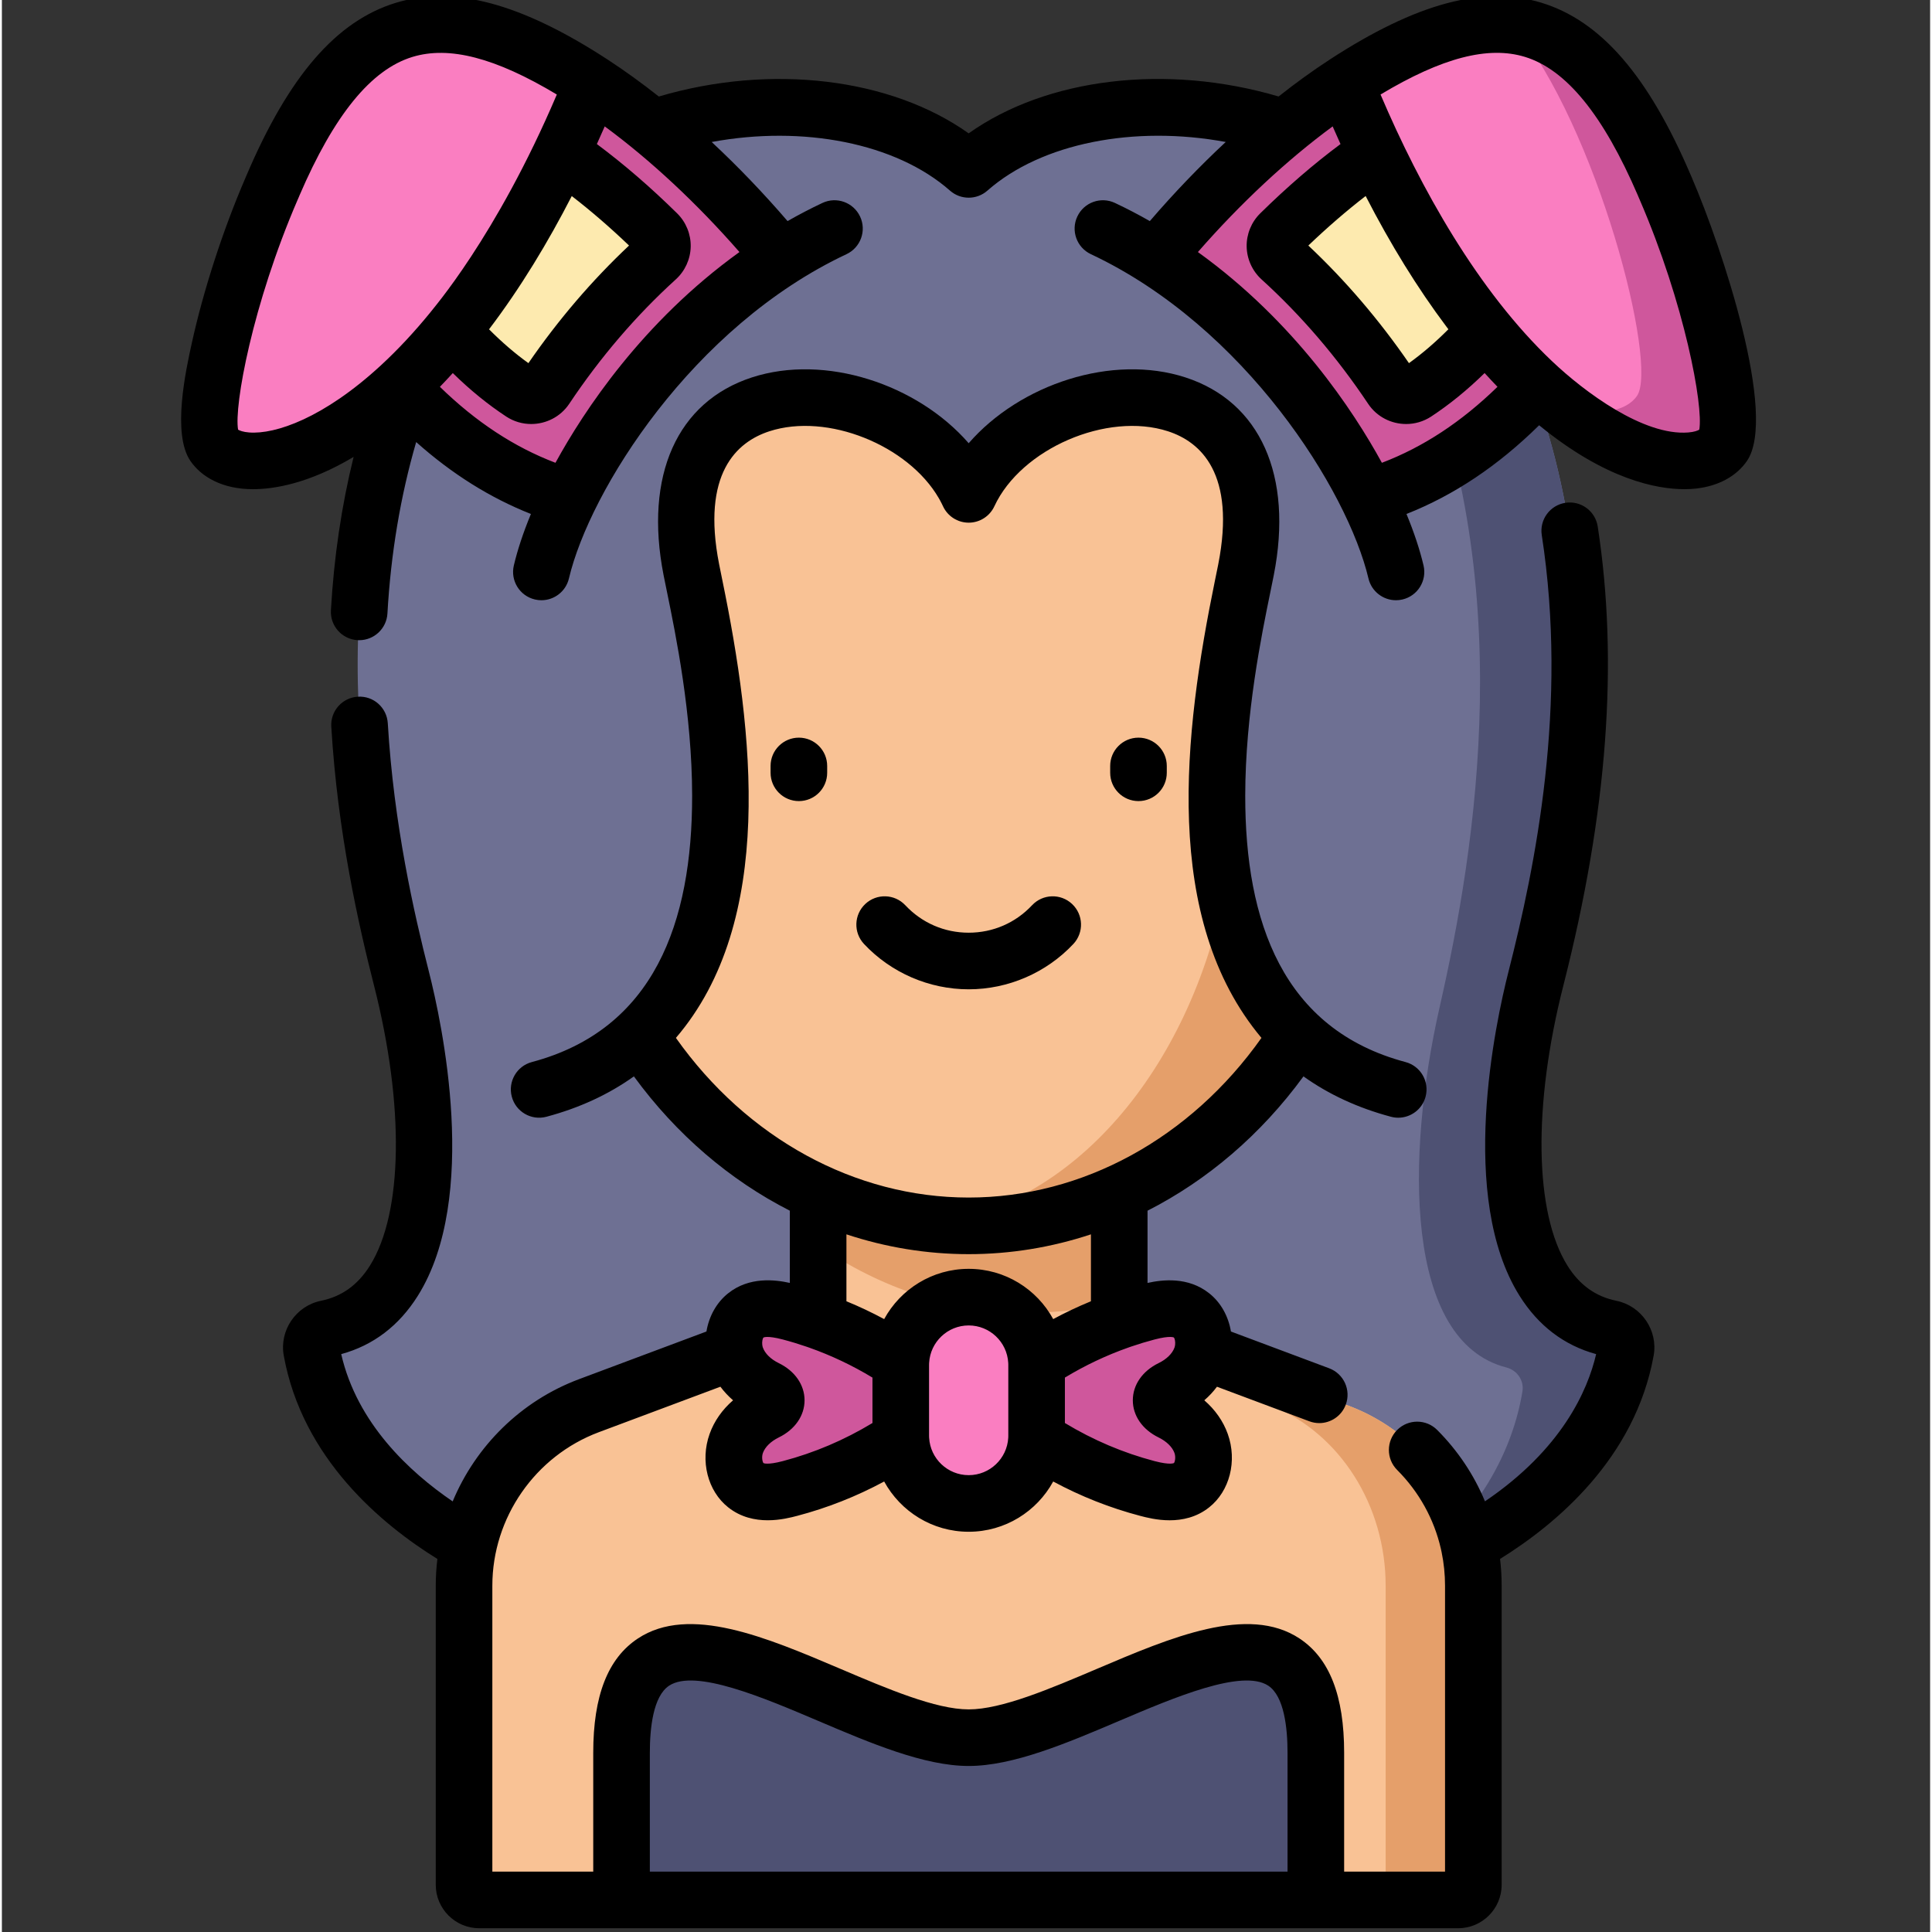 <svg height="511pt" viewBox="-47 1 511 511.999" width="511pt" xmlns="http://www.w3.org/2000/svg"><rect x="-47" y="1" width="511" height="511.999" fill="#333333" stroke="none"/><path d="m209.211 435.859c-134.031 0-168.684-46.742-174.137-76.941-.488-2.695 1.277-5.293 3.961-5.844 30.016-6.125 29.727-53.965 19.852-92.734-10.359-40.676-23.164-109.996 8.168-173.996 31.332-64 110.324-68.496 142.156-40.449 31.832-28.047 110.824-23.551 142.156 40.449 31.332 64 18.527 133.32 8.168 173.996-9.871 38.77-10.164 86.609 19.852 92.734 2.684.551 4.449 3.148 3.965 5.844-5.453 30.199-40.109 76.941-174.141 76.941zm0 0" fill="#6e7093"/><path d="m359.539 260.34c10.355-40.676 23.16-109.996-8.172-173.996-21.457-43.824-65.258-59.746-100.961-56.422 28.844 2.867 59.625 20.559 76.105 58.262 28.875 66.066 17.074 137.633 7.527 179.625-9.027 39.715-9.363 88.648 17.66 95.582 2.848.73 4.738 3.438 4.262 6.34-2.445 14.918-11.066 33.707-32.887 49.25 42.34-16.359 56.898-41.367 60.277-60.051.488-2.703-1.273-5.305-3.965-5.855-30.016-6.125-29.723-53.965-19.848-92.734zm0 0" fill="#4e5173"/><path d="m309.863 373.523-60.75-22.73v-58.23h-79.805v58.23l-60.75 22.73c-19.895 7.449-33.082 26.461-33.082 47.707v79.246c0 2.223 1.801 4.023 4.023 4.023h259.426c2.223 0 4.023-1.801 4.023-4.023v-79.246c0-21.246-13.188-40.258-33.086-47.707zm0 0" fill="#f9c295"/><path d="m309.863 373.523-60.75-22.73v-58.23h-15.086v46.086c0 7.348 4.438 13.961 11.234 16.746l44.238 18.129c18.168 7.445 30.211 26.461 30.211 47.707v79.246c0 2.219-1.648 4.023-3.676 4.023h22.891c2.223 0 4.023-1.801 4.023-4.023v-79.246c0-21.246-13.188-40.258-33.086-47.707zm0 0" fill="#e59f6a"/><path d="m169.309 330.988c16.305 11.328 35.508 17.875 56.07 17.875 8.156 0 16.098-1.039 23.734-2.988v-53.312h-79.805zm0 0" fill="#e59f6a"/><path d="m296.359 275.246c-19.391 30.641-51.199 50.617-87.148 50.617-35.949 0-67.758-19.977-87.148-50.617 34.762-33.109 17.551-103.379 13.652-123.277-11.98-61.086 57.996-53.359 73.496-19.957 15.5-33.402 85.477-41.129 73.5 19.957-3.902 19.898-21.109 90.168 13.648 123.277zm0 0" fill="#f9c295"/><path d="m164.211 213.297c-4.141 0-7.5-3.359-7.5-7.5v-1.812c0-4.141 3.359-7.5 7.5-7.5 4.141 0 7.5 3.359 7.5 7.5v1.812c0 4.141-3.355 7.5-7.5 7.5zm0 0"/><path d="m254.211 213.297c-4.141 0-7.5-3.359-7.5-7.5v-1.812c0-4.141 3.359-7.5 7.5-7.5 4.141 0 7.5 3.359 7.5 7.5v1.812c0 4.141-3.355 7.5-7.5 7.5zm0 0"/><path d="m209.207 263.176c-10.461 0-20.57-4.379-27.734-12.012-2.832-3.023-2.68-7.77.34-10.602 3.02-2.836 7.77-2.684 10.602.336 4.402 4.691 10.363 7.277 16.793 7.277 6.434 0 12.402-2.586 16.801-7.277 2.836-3.02 7.582-3.172 10.602-.336 3.023 2.832 3.176 7.578.34 10.602-7.16 7.633-17.273 12.012-27.742 12.012zm0 0"/><path d="m277.152 236.758c-9.52 47.906-40.301 84.004-77.801 88.598 3.246.336 6.535.508 9.859.508 35.949 0 67.758-19.98 87.148-50.621-10.676-10.164-16.441-23.84-19.207-38.484zm0 0" fill="#e59f6a"/><path d="m393.93 50.945c-11.41 23.461-22.898 40.27-33.996 52.41-16.332 17.852-31.801 25.578-44.91 29.441-10.211-20.832-29.348-46.449-56.18-63.48 15.172-18.527 32.859-34.988 50.16-46.258 19.91-12.961 39.309-19.039 53.777-13.492 11.66 4.473 22.672 21.773 31.148 41.379zm0 0" fill="#cf579c"/><path d="m321.316 103.855c-6.973-10.457-16.664-22.762-29.441-34.367-1.93-1.75-2.004-4.77-.145-6.598 9.277-9.125 18.898-17.023 28.188-23.074 16.445-10.707 26.531-12.305 31.078-12.305 1.805 0 3.359.246 4.625.73 1.824.766 8.207 6.488 16.098 22.324-8.43 16.027-17.34 29.223-26.547 39.297-5.75 6.281-11.52 11.32-17.535 15.266-2.109 1.383-4.922.824-6.32-1.273zm0 0" fill="#fdeaaf"/><path d="m409.281 118.906c-8.883 12.938-61.328.359-100.277-95.848 19.91-12.961 39.309-19.043 53.777-13.492 28.672 11 53.301 99.43 46.5 109.34zm0 0" fill="#fa7ec1"/><path d="m362.781 9.566c-2.898-1.109-5.992-1.746-9.25-1.965 22.223 26.953 38.48 90.027 32.797 98.305-2.883 4.203-10.367 5.707-20.492 2.535 21.184 16.988 38.656 17.445 43.445 10.465 6.801-9.91-17.828-98.34-46.5-109.34zm0 0" fill="#cf579c"/><path d="m24.492 50.945c11.41 23.461 22.898 40.27 34 52.41 16.328 17.852 31.797 25.578 44.906 29.441 10.211-20.832 29.352-46.449 56.18-63.48-15.168-18.527-32.859-34.988-50.156-46.258-19.91-12.961-39.312-19.039-53.781-13.492-11.66 4.473-22.668 21.773-31.148 41.379zm0 0" fill="#cf579c"/><path d="m97.105 103.855c6.973-10.457 16.664-22.762 29.445-34.367 1.93-1.75 2-4.77.141-6.598-9.277-9.125-18.895-17.023-28.188-23.074-16.445-10.707-26.531-12.305-31.078-12.305-1.805 0-3.359.246-4.621.73-1.828.766-8.207 6.488-16.098 22.324 8.426 16.027 17.336 29.223 26.547 39.297 5.746 6.281 11.516 11.32 17.535 15.266 2.105 1.383 4.918.824 6.316-1.273zm0 0" fill="#fdeaaf"/><path d="m9.145 118.906c8.879 12.938 61.328.359 100.277-95.848-19.91-12.961-39.309-19.043-53.781-13.492-28.668 11-53.297 99.43-46.496 109.34zm0 0" fill="#fa7ec1"/><path d="m209.211 461.5c-31.52 0-91.996-53.496-91.996 4v39h183.996c0-30.5 0-22.328 0-39 0-57.496-60.48-4-92-4zm0 0" fill="#4e5173"/><path d="m155.605 375.195c3.48-1.699 3.48-4.508 0-6.207-3.477-1.699-6.633-4.531-7.996-8.336-1.359-3.809-.531-8.629 2.539-11.059 3.25-2.57 7.777-1.902 11.707-.871 14.316 3.766 27.836 10.898 39.324 20.734v5.27c-11.488 9.836-25.008 16.965-39.324 20.73-3.93 1.035-8.457 1.699-11.707-.871-3.07-2.43-3.898-7.246-2.539-11.055 1.363-3.805 4.52-6.637 7.996-8.336zm0 0" fill="#cf579c"/><path d="m262.816 375.195c-3.477-1.699-3.477-4.508 0-6.207 3.48-1.699 6.637-4.531 7.996-8.336 1.359-3.809.535-8.629-2.539-11.059-3.246-2.57-7.777-1.902-11.707-.871-14.312 3.766-27.836 10.898-39.32 20.734v5.27c11.484 9.836 25.008 16.965 39.32 20.73 3.93 1.035 8.461 1.699 11.707-.871 3.074-2.43 3.898-7.246 2.539-11.055-1.359-3.805-4.516-6.637-7.996-8.336zm0 0" fill="#cf579c"/><path d="m191.211 362.754v18.676c0 9.941 8.059 18 18 18 9.941 0 18-8.059 18-18v-18.676c0-9.941-8.059-18-18-18-9.941 0-18 8.059-18 18zm0 0" fill="#fa7ec1"/><path d="m380.887 345.727c-5.516-1.125-9.762-4.164-12.98-9.297-8.777-14-9.199-42.449-1.102-74.242 11.684-45.879 14.66-85.676 9.105-121.672-.633-4.094-4.461-6.898-8.555-6.266-4.094.629-6.902 4.461-6.27 8.555 6.984 45.234-1.688 87.684-8.816 115.68-3.453 13.555-13.445 59.805 2.93 85.914 4.98 7.941 11.805 13.133 20.297 15.457-2.254 9.664-9.082 25.211-29.465 39.012-2.891-6.984-7.156-13.398-12.656-18.91-2.922-2.934-7.672-2.938-10.605-.012-2.93 2.926-2.938 7.676-.012 10.605 5.824 5.836 9.785 13.035 11.586 20.875.047.309.113.617.199.922.598 2.891.906 5.867.906 8.887v75.766h-26.738v-31.5c0-15.117-3.871-25.023-11.828-30.285-13.617-9.004-33.988-.336-53.688 8.047-12.41 5.281-25.246 10.742-33.984 10.742-8.734 0-21.57-5.461-33.98-10.742-19.703-8.383-40.07-17.047-53.688-8.047-7.961 5.262-11.828 15.172-11.828 30.285v31.5h-26.738v-75.77c0-18.016 11.34-34.367 28.215-40.684l32.223-12.055c.965 1.297 2.09 2.504 3.355 3.598-2.867 2.48-5.008 5.523-6.219 8.922-2.551 7.145-.512 15.152 4.941 19.457 3.344 2.652 7.129 3.418 10.477 3.418 3.32 0 6.211-.758 7.793-1.172 8-2.105 15.723-5.156 23.051-9.105 4.332 7.93 12.746 13.32 22.398 13.32 9.652 0 18.066-5.391 22.398-13.32 7.332 3.949 15.051 7 23.059 9.109 1.582.414 4.473 1.172 7.797 1.172 3.336 0 7.117-.766 10.449-3.41 5.473-4.312 7.512-12.32 4.957-19.469-1.207-3.391-3.348-6.434-6.219-8.918 1.266-1.094 2.391-2.301 3.355-3.598l24.484 9.16c.863.324 1.754.48 2.625.48 3.039 0 5.898-1.863 7.023-4.875 1.453-3.879-.516-8.199-4.395-9.652l-26.031-9.742c-.668-4.023-2.668-7.691-5.785-10.148-5.574-4.422-12.383-3.602-16.32-2.727v-19.145c15.883-8.086 30.082-20.195 41.324-35.594 6.699 4.789 14.461 8.375 23.184 10.699.648.172 1.297.254 1.934.254 3.316 0 6.348-2.215 7.242-5.57 1.066-4.004-1.312-8.113-5.316-9.18-32.535-8.664-42.508-37.199-42.477-70.613.02-21.617 4.324-42.582 6.68-54.047.316-1.547.602-2.934.84-4.145.02-.082.035-.164.047-.242 5.172-26.363-3.582-45.949-23.414-52.391-19.406-6.305-43.848 1.801-57.441 17.441-13.598-15.641-38.035-23.746-57.445-17.441-19.832 6.441-28.582 26.027-23.414 52.391.25 1.27.551 2.734.891 4.387 2.352 11.465 6.656 32.43 6.68 54.047.031 33.652-10.09 61.988-42.477 70.613-4.004 1.066-6.383 5.176-5.316 9.18 1.062 4 5.176 6.387 9.176 5.316 8.723-2.324 16.484-5.91 23.18-10.699 11.246 15.398 25.445 27.512 41.328 35.594v19.141c-3.934-.871-10.742-1.695-16.305 2.715-3.125 2.465-5.129 6.137-5.797 10.16l-33.777 12.637c-15.391 5.762-27.359 17.727-33.473 32.387-11.453-7.801-25.332-20.68-29.539-39.031 8.5-2.324 15.324-7.516 20.305-15.457 16.375-26.109 6.379-72.359 2.93-85.91-3.91-15.363-9.289-38.898-10.891-65.816-.246-4.133-3.781-7.309-7.934-7.039-4.137.246-7.285 3.797-7.039 7.93 1.68 28.195 7.266 52.668 11.328 68.625 8.098 31.793 7.676 60.242-1.102 74.242-3.219 5.129-7.465 8.172-12.988 9.297-6.633 1.359-11.043 7.879-9.832 14.52 4.926 27.285 25.941 44.746 40.715 53.891-.289 2.336-.438 4.703-.438 7.094v79.25c0 6.352 5.168 11.52 11.52 11.52h259.434c6.355 0 11.523-5.168 11.523-11.52v-79.25c0-2.391-.145-4.762-.426-7.102 14.77-9.145 35.777-26.605 40.703-53.871 1.207-6.652-3.203-13.168-9.844-14.531zm-171.676 46.203c-5.582 0-10.164-4.379-10.48-9.887-.004-.109-.008-.215-.016-.324 0-.094-.004-.191-.004-.289v-18.676c0-.094.004-.188.004-.281.008-.109.012-.223.016-.336.32-5.504 4.898-9.883 10.48-9.883 5.582 0 10.164 4.379 10.48 9.883.004.113.008.227.016.336.004.094.004.188.004.281v18.676c0 .098 0 .195-.004.289-.004.109-.012.215-.012.324-.32 5.504-4.898 9.887-10.484 9.887zm54.383-36.477c.215.242.43 1.094.316 1.98-.031.148-.062.297-.086.445-.023.086-.047.168-.074.25-.57 1.59-2.105 3.09-4.223 4.117-4.27 2.086-6.816 5.762-6.816 9.844-.004 4.078 2.547 7.758 6.816 9.844 2.113 1.031 3.652 2.535 4.219 4.121.391 1.098.121 2.375-.137 2.664-.008.004-.918.594-5.133-.508-8.324-2.191-16.301-5.582-23.766-10.098v-12.039c5.355-3.238 10.973-5.898 16.789-7.949.266-.078.523-.168.777-.273 2.039-.699 4.105-1.324 6.191-1.871 4.195-1.098 5.117-.527 5.125-.527zm-131.969-79.402c26.512-30.953 20.512-81.336 12.309-121.273-.305-1.496-.582-2.844-.812-4.02-.02-.078-.031-.156-.047-.23-4.711-24.02 4.648-32.422 13.328-35.238 15.375-4.996 36.797 3.715 44.91 17.766.133.23.262.465.387.695.125.234.25.469.367.707.117.234.23.473.344.711 1.227 2.648 3.883 4.344 6.801 4.344 2.922 0 5.574-1.695 6.805-4.344 7.086-15.273 29.879-25.121 46.008-19.879 8.68 2.816 18.039 11.219 13.328 35.238-.031.152-.062.312-.094.469-.223 1.117-.48 2.383-.77 3.781-8.324 40.555-14.125 89.734 12.312 121.273-18.82 26.602-47.441 42.312-77.586 42.312-30.152 0-58.773-15.715-77.59-42.312zm77.586 57.312c11.094 0 21.996-1.809 32.398-5.25v17.734c-3.402 1.395-6.738 2.973-10 4.727-4.328-7.93-12.746-13.32-22.398-13.32-9.652 0-18.07 5.391-22.398 13.32-3.258-1.754-6.598-3.332-10-4.727v-17.734c10.406 3.441 21.305 5.25 32.398 5.25zm-54.398 22.105c.008-.004.914-.598 5.129.508 2.098.551 4.168 1.18 6.215 1.883.246.102.5.188.758.262 5.82 2.055 11.441 4.715 16.797 7.953v12.039c-7.465 4.516-15.441 7.906-23.758 10.094-4.191 1.102-5.113.527-5.121.527-.273-.305-.547-1.582-.156-2.68.566-1.59 2.105-3.09 4.219-4.125 4.27-2.082 6.82-5.762 6.82-9.844-.004-4.078-2.551-7.758-6.836-9.848-2.102-1.02-3.633-2.52-4.203-4.105-.031-.082-.055-.168-.078-.254-.023-.148-.051-.293-.086-.441-.113-.887.098-1.742.301-1.969zm-30.098 141.531v-31.5c0-6.57.883-14.984 5.102-17.773 6.891-4.555 24.992 3.148 39.539 9.336 13.797 5.871 28.062 11.938 39.855 11.938 11.793 0 26.059-6.066 39.855-11.938 14.547-6.188 32.652-13.891 39.539-9.336 4.219 2.789 5.105 11.203 5.105 17.773v31.5zm0 0"/><path d="m400.914 48.223c-.027-.066-.051-.129-.078-.195-.09-.211-.18-.422-.273-.629-11.246-26.34-23.824-40.859-39.559-45.672-15.309-4.684-33.133.102-56.094 15.047-.012.008-.023.016-.031.023-4.48 2.918-9.008 6.191-13.535 9.77-29.746-8.762-61.469-4.91-82.133 9.773-20.664-14.684-52.379-18.531-82.117-9.762-4.531-3.582-9.066-6.859-13.547-9.781-.012-.008-.02-.016-.031-.02-22.957-14.945-40.785-19.719-56.113-15.035-15.738 4.812-28.32 19.348-39.547 45.668-.09.203-.18.41-.266.617-.027.062-.051.125-.074.188-5.914 13.715-11.07 29.598-14.164 43.617-1.59 7.223-5.32 24.125-.387 31.324 2.895 4.219 8.445 7.484 16.566 7.484 5.52 0 14.762-1.441 26.68-8.555-3.199 12.977-5.211 26.578-6.012 40.648-.234 4.137 2.926 7.68 7.062 7.914.145.008.289.012.43.012 3.949 0 7.258-3.086 7.484-7.074.902-15.902 3.461-31.133 7.617-45.434 9.512 8.473 19.574 14.773 30.406 19.059-2.035 4.918-3.551 9.52-4.523 13.637-.953 4.031 1.543 8.07 5.578 9.02.578.141 1.156.203 1.727.203 3.402 0 6.48-2.328 7.293-5.777 5.504-23.293 32.684-66.719 73.559-85.934 3.75-1.762 5.359-6.23 3.598-9.977-1.766-3.75-6.23-5.363-9.98-3.598-3.156 1.484-6.238 3.094-9.238 4.809-6.418-7.461-13.188-14.512-20.109-20.961 24.176-4.484 48.812.254 63.156 12.887 1.414 1.25 3.184 1.871 4.957 1.871 1.77 0 3.539-.621 4.957-1.871 14.336-12.633 38.977-17.375 63.16-12.891-6.922 6.445-13.699 13.5-20.117 20.965-3-1.715-6.082-3.324-9.238-4.809-3.746-1.766-8.215-.152-9.977 3.598-1.766 3.746-.152 8.215 3.594 9.977 40.875 19.215 68.059 62.641 73.559 85.934.816 3.453 3.895 5.777 7.293 5.777.57 0 1.148-.062 1.73-.203 4.031-.949 6.527-4.988 5.574-9.02-.973-4.117-2.484-8.719-4.52-13.637 12.652-5.004 24.25-12.766 35.156-23.512 17.66 14.473 31.277 16.941 38.512 16.941 1.223 0 2.266-.07 3.109-.168 5.891-.66 10.672-3.262 13.457-7.316 0-.004 0-.004 0-.004 8.164-11.914-6.539-56.332-14.551-74.93zm-296.891 4.734c5.059 3.902 10.137 8.289 15.18 13.113-9.805 9.219-18.762 19.68-26.668 31.164-3.523-2.527-6.973-5.492-10.434-8.965 8.363-11.004 15.691-23.164 21.922-35.312zm-85.523 62.648c-1.582-.125-2.488-.492-2.902-.738-1.117-6.266 3.832-33.254 15.758-60.875.02-.039.035-.078.055-.117l.328-.762c.039-.09.074-.18.109-.273 9.191-21.375 18.992-33.402 29.941-36.75 9.734-2.977 21.988.188 38.277 9.961-16.195 38.008-33.086 57.043-33.66 57.906-3.969 4.859-8.34 9.609-12.992 13.891-15.113 13.934-27.949 18.309-34.914 17.758zm129.965-47.812c-25.707 18.5-41.234 42.102-48.758 55.852-10.945-4.168-21.051-10.809-30.629-20.133 1.145-1.184 2.191-2.293 3.418-3.645 4.625 4.531 9.305 8.332 14.184 11.539 2.027 1.328 4.32 1.961 6.59 1.961 3.91 0 7.75-1.879 10.074-5.344 8.238-12.348 17.742-23.441 28.25-32.98 2.441-2.215 3.883-5.379 3.949-8.676.066-3.297-1.242-6.512-3.59-8.82-7.023-6.918-14.16-13.074-21.277-18.371.699-1.539 1.391-3.102 2.082-4.68 12.117 8.91 24.434 20.395 35.707 33.297zm187.34 19.754c.129.172.258.344.387.516.008.012.02.023.027.035.039.051.078.105.121.156-3.465 3.477-6.922 6.449-10.453 8.98-7.91-11.484-16.859-21.945-26.664-31.164 5.07-4.844 10.148-9.234 15.188-13.125 6.625 12.883 13.781 24.457 21.332 34.523.023.023.043.051.062.078zm-17.09 36.098c-7.523-13.75-23.051-37.352-48.758-55.852 11.273-12.906 23.594-24.387 35.711-33.297.066.148.133.297.199.445 0 .008.004.016.008.023.617 1.414 1.246 2.816 1.875 4.211-7.078 5.262-14.215 11.422-21.281 18.371-2.348 2.309-3.656 5.523-3.59 8.82.066 3.301 1.508 6.465 3.949 8.68 10.508 9.539 20.016 20.633 28.258 32.984 2.316 3.457 6.148 5.336 10.059 5.336 2.273 0 4.574-.637 6.613-1.969 4.875-3.207 9.555-7.012 14.18-11.535 1.234 1.359 2.387 2.586 3.41 3.645-9.578 9.324-19.688 15.965-30.633 20.137zm84.113-8.781c-.418.25-1.324.617-2.906.742-11.836.949-27.523-10.723-36.094-18.867-19.625-18.57-34.918-45.934-45.469-70.691 16.293-9.773 28.543-12.945 38.258-9.977 10.949 3.352 20.754 15.371 29.965 36.781.031.09.066.176.102.262l.332.762s.004.004.004.004c.008.02.016.039.023.059 11.938 27.605 16.898 54.648 15.785 60.926zm0 0"/></svg>